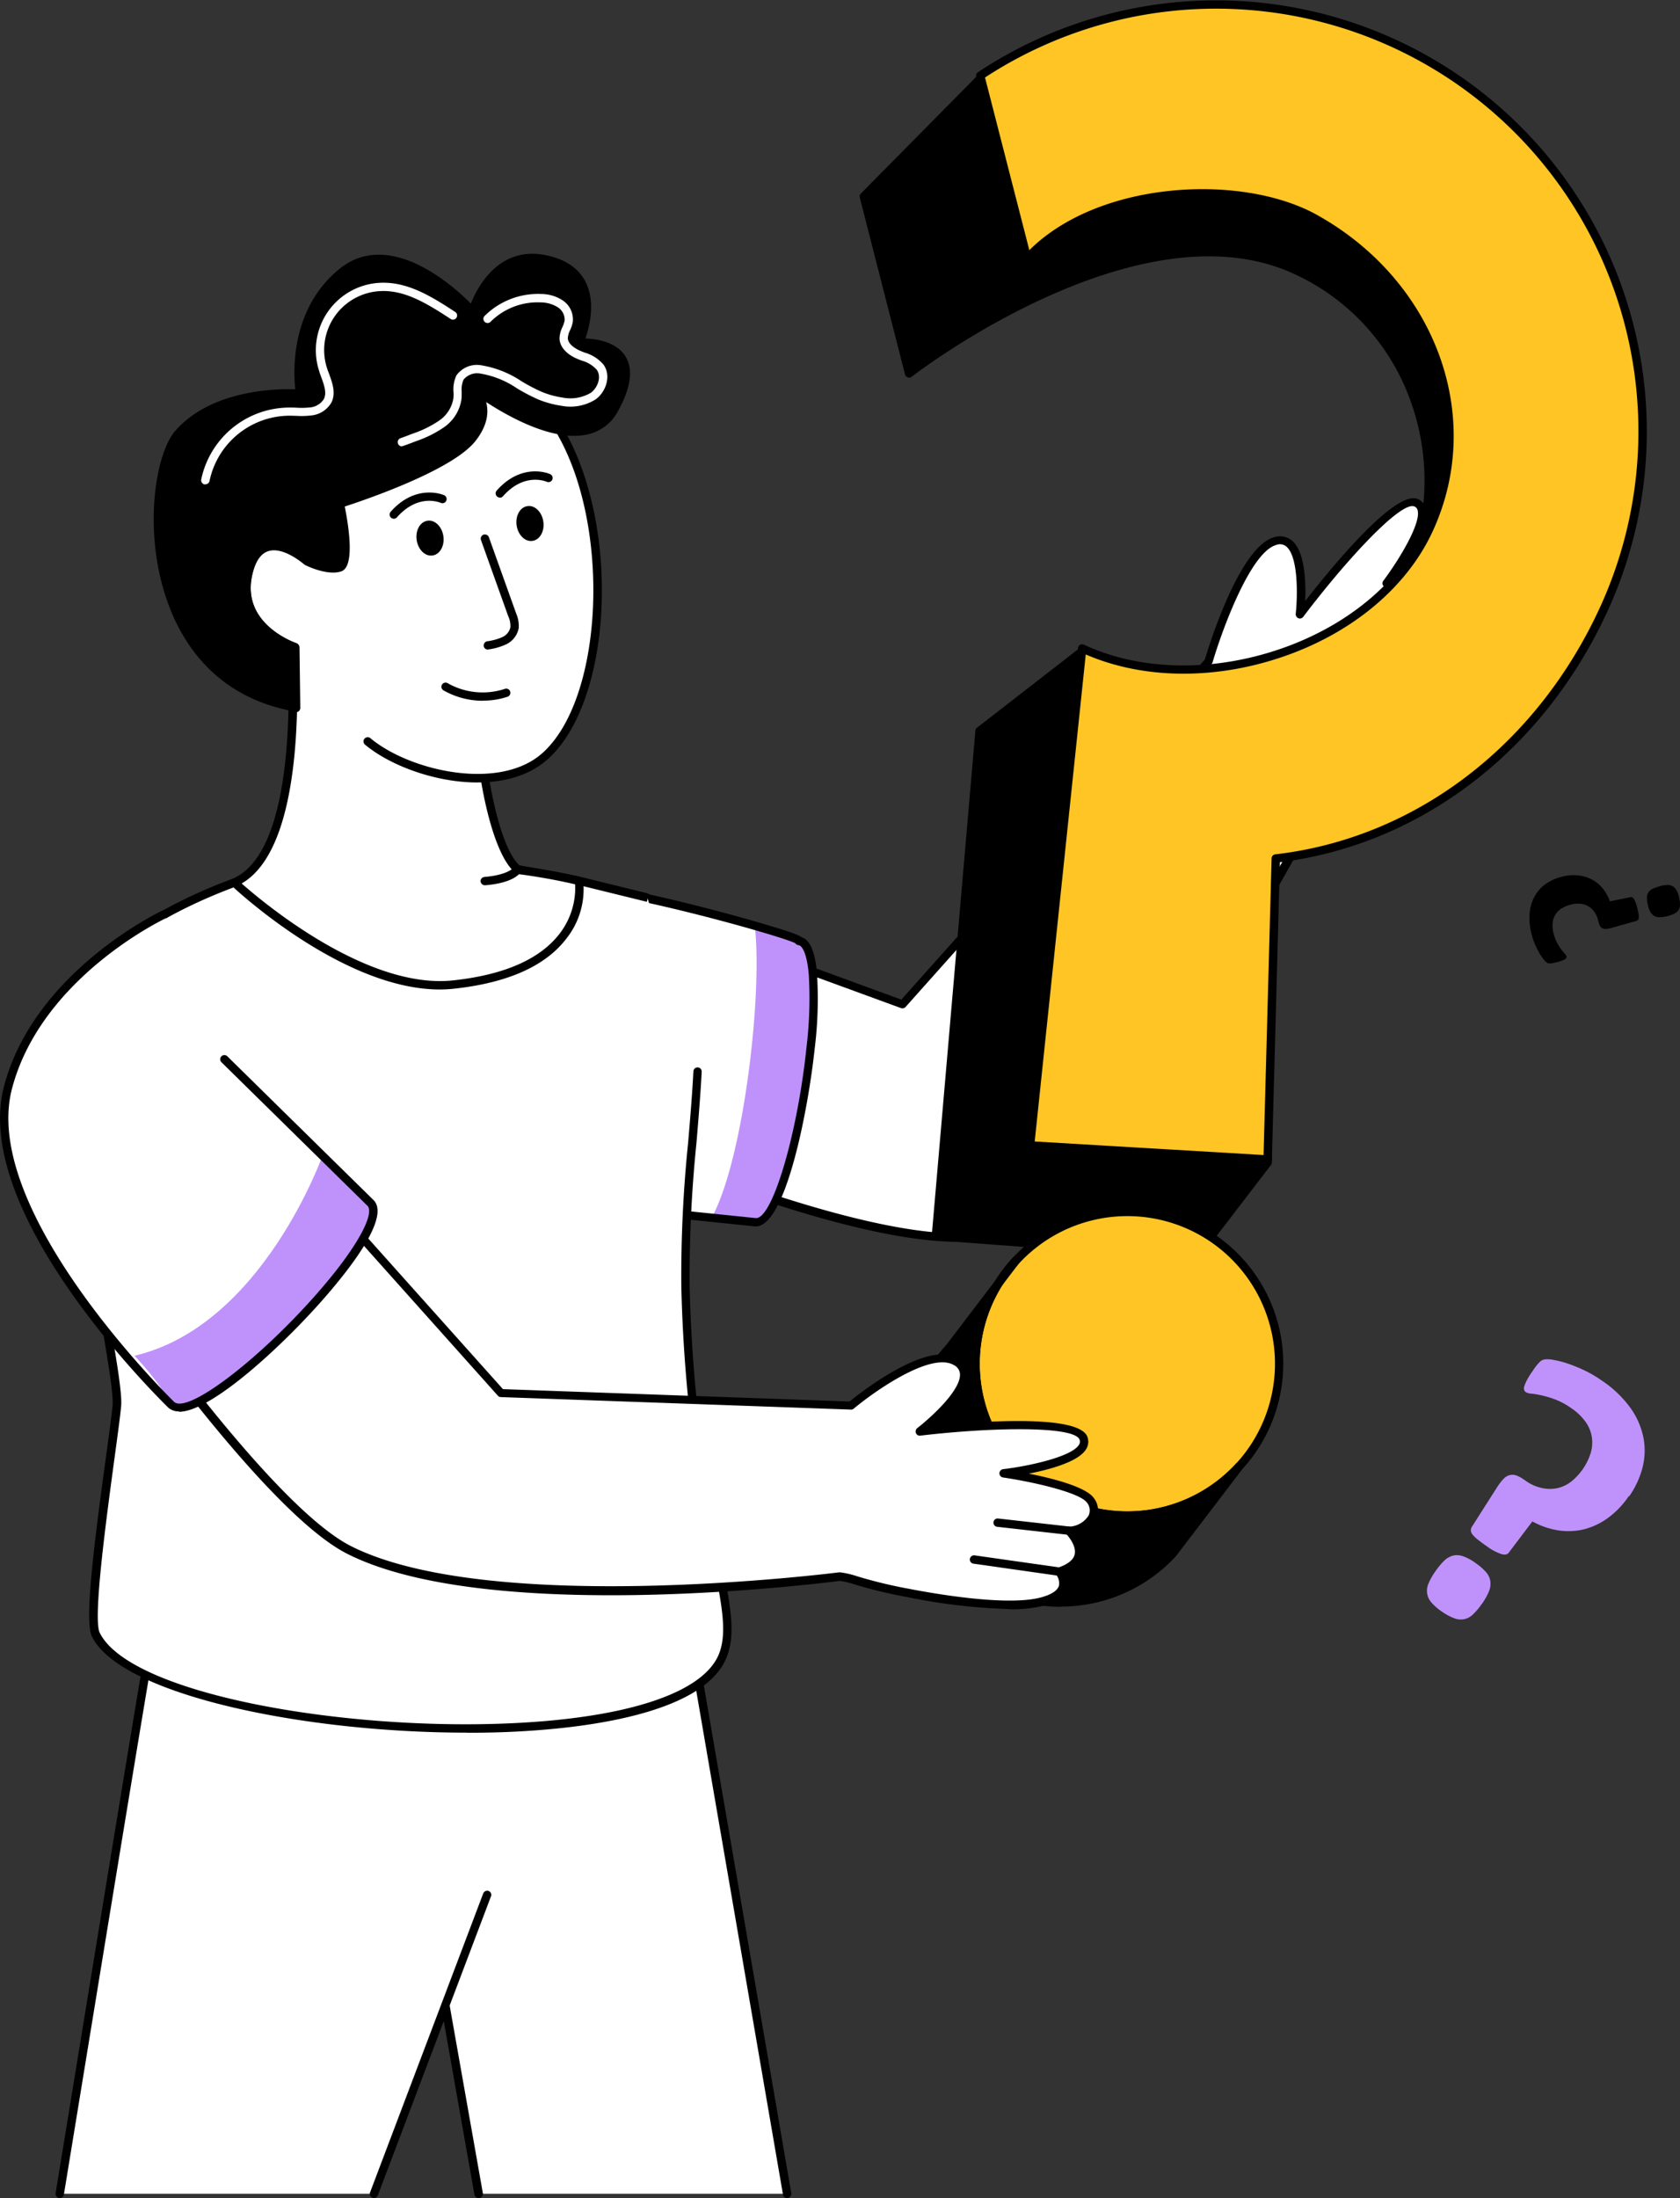 <svg xmlns="http://www.w3.org/2000/svg" width="256.191" height="335" viewBox="0 0 256.191 335">
  <rect x="0" y="0" width="256.191" height="335" fill="#333333" stroke="none"/>
  <g id="faq_svg" data-name="faq svg" transform="translate(-811.729 -164.902)">
    <g id="Layer_1" transform="translate(811.729 164.902)">
      <g id="Group_77410" data-name="Group 77410" transform="translate(0)">
        <g id="Group_77409" data-name="Group 77409">
          <g id="Group_77408" data-name="Group 77408">
            <g id="Group_77388" data-name="Group 77388" transform="translate(96.302 75.935)">
              <g id="Group_77386" data-name="Group 77386">
                <path id="Path_4117" data-name="Path 4117" d="M1560.256,568.257c-2.688,4.774-11.673,11.312-14.782,13.518-7.3,5.155-11.713,7.7-11.713,7.7s-30.888,59.87-49.781,68.073C1470.461,663.408,1427.9,645,1427.9,645l13.478-31.77,27.237,9.968,46.673-52.288s4.954-16.848,10.129-18.312c5.175-1.484,3.791,11.172,3.791,11.172s14.04-18.573,17.69-17.028c3.65,1.524-4.473,12.295-4.473,12.295s9.086-7.06,11.934-6.619,2.627,3.731,1.063,5.5c0,0,6.037-.18,3.43,5.315,0,0,4.092.261,1.4,5.054Z" transform="translate(-1427.267 -546.014)" fill="#fff"/>
                <path id="Path_4118" data-name="Path 4118" d="M1474.437,656.82c-17.249,0-47.8-13.117-49.3-13.759a.648.648,0,0,1-.341-.842l13.478-31.77a.62.62,0,0,1,.8-.341l26.816,9.808,46.292-51.847c.682-2.307,5.3-17.129,10.53-18.613a2.883,2.883,0,0,1,2.748.5c2.006,1.685,2.126,6.378,2.026,9.206,3.971-5.094,13.719-16.988,17.148-15.544a2.11,2.11,0,0,1,1.244,1.424c.562,2.106-1.5,5.957-3.269,8.7,3.009-2.086,7.341-4.794,9.347-4.473a3.036,3.036,0,0,1,2.547,1.986,4.584,4.584,0,0,1-.421,3.59,4.462,4.462,0,0,1,3.069,1.685,3.972,3.972,0,0,1,.08,3.711,2.944,2.944,0,0,1,1.745,1.364c.6,1.1.361,2.607-.682,4.453h0c-2.547,4.513-10.469,10.53-14.962,13.739-6.458,4.573-10.73,7.12-11.593,7.642-2.166,4.172-31.429,60.151-50,68.194a18.67,18.67,0,0,1-7.3,1.2Zm-48.217-14.7c5.155,2.166,42.742,17.63,55,12.315,18.452-8,49.159-67.171,49.46-67.772a.752.752,0,0,1,.241-.261c.04-.02,4.473-2.587,11.653-7.662,4.413-3.129,12.175-9.026,14.6-13.318h0c.8-1.424,1.043-2.527.661-3.229a2.121,2.121,0,0,0-1.564-.883.612.612,0,0,1-.5-.321.639.639,0,0,1-.02-.6c.662-1.4.782-2.487.321-3.189-.662-1.023-2.507-1.223-3.149-1.2a.659.659,0,0,1-.6-.381.684.684,0,0,1,.1-.7,3.6,3.6,0,0,0,.862-3.289,1.747,1.747,0,0,0-1.544-1.143c-1.865-.3-8.023,3.811-11.453,6.478a.636.636,0,0,1-.9-.882c2.306-3.069,5.776-8.7,5.235-10.751a.814.814,0,0,0-.5-.582c-2.006-.842-10.189,7.9-16.948,16.828a.628.628,0,0,1-.742.2.661.661,0,0,1-.4-.662c.261-2.307.481-8.625-1.424-10.249a1.524,1.524,0,0,0-1.564-.241c-3.971,1.123-8.344,13.278-9.687,17.871a.485.485,0,0,1-.14.241l-46.673,52.289a.654.654,0,0,1-.7.181l-26.656-9.748-13,30.627Z" transform="translate(-1424.745 -543.498)"/>
              </g>
              <g id="Group_77387" data-name="Group 77387" transform="translate(118.994 11.237)">
                <path id="Path_4119" data-name="Path 4119" d="M2018.662,607.5a.635.635,0,0,1-.5-.241.657.657,0,0,1,.1-.9l8.544-6.7a.642.642,0,0,1,.8,1l-8.544,6.7A.613.613,0,0,1,2018.662,607.5Z" transform="translate(-2018.025 -599.525)"/>
                <path id="Path_4120" data-name="Path 4120" d="M2034.527,633.733a.635.635,0,0,1-.521-.261.645.645,0,0,1,.14-.9l8.765-6.5a.629.629,0,0,1,.9.14.646.646,0,0,1-.14.9l-8.765,6.5A.661.661,0,0,1,2034.527,633.733Z" transform="translate(-2030.702 -620.641)"/>
              </g>
            </g>
            <g id="Group_77407" data-name="Group 77407">
              <g id="Group_77389" data-name="Group 77389" transform="translate(61.474 226.358)">
                <path id="Path_4121" data-name="Path 4121" d="M1265.071,1404.045,1254.2,1342.55l.221-45.85,42.541,19.455,15.143,87.89Z" transform="translate(-1253.578 -1296.054)" fill="#fff"/>
                <path id="Path_4122" data-name="Path 4122" d="M1262.593,1402.112a.626.626,0,0,1-.622-.521L1251.1,1340.1v-.12l.241-45.85a.658.658,0,0,1,.3-.542.591.591,0,0,1,.6-.04L1294.784,1313a.607.607,0,0,1,.361.481l15.143,87.89a.652.652,0,0,1-.521.742.641.641,0,0,1-.742-.521l-15.083-87.568-41.337-18.894-.221,44.807,10.871,61.434a.637.637,0,0,1-.521.742h-.141Z" transform="translate(-1251.1 -1293.48)"/>
              </g>
              <path id="Path_4123" data-name="Path 4123" d="M1036.157,1482.277H987.8c6.2-37.747,13.5-80.529,14.541-85.844,1.364-6.9,57.844,7.481,57.844,7.481l-7.24,34.859-16.808,43.5Z" transform="translate(-979.136 -1147.928)" fill="#fff"/>
              <path id="Path_4124" data-name="Path 4124" d="M987.485,1472.322h-.1a.641.641,0,0,1-.521-.742l3.37-20.578c5.3-32.372,10.309-62.959,11.172-67.331a2.217,2.217,0,0,1,1.043-1.4c7.02-4.432,55.538,7.863,57.6,8.384a.648.648,0,0,1,.461.782.632.632,0,0,1-.782.461c-13.9-3.53-51.165-11.974-56.6-8.544-.4.261-.441.481-.461.562-.863,4.352-5.877,34.919-11.172,67.291l-3.37,20.578a.641.641,0,0,1-.622.542Z" transform="translate(-978.38 -1137.331)"/>
              <path id="Path_4125" data-name="Path 4125" d="M1226.39,1648.443a.4.4,0,0,1-.221-.04.629.629,0,0,1-.361-.822l17.249-45.549a.656.656,0,0,1,.823-.381.629.629,0,0,1,.361.822l-17.249,45.549A.645.645,0,0,1,1226.39,1648.443Z" transform="translate(-1169.369 -1313.452)"/>
              <path id="Path_4126" data-name="Path 4126" d="M1356.93,836.981c6.6-.842,37.587,7.963,36.2,8.3,5.877.622-.762,43.5-6.639,42.882l-31.389-3.229-1.805-47.515a32.29,32.29,0,0,1,5.235-.822" transform="translate(-1271.328 -701.878)" fill="#fff"/>
              <path id="Path_4127" data-name="Path 4127" d="M1493.138,913.968l-6.438-1.043c4.774-9.266,7.561-33.977,6.378-44.025,4.312,1.2,7.1,2.086,6.7,2.186,5.877.622-.762,43.5-6.639,42.862Z" transform="translate(-1377.972 -727.699)" fill="#bf92fb"/>
              <path id="Path_4128" data-name="Path 4128" d="M1384.056,886.223h-.181l-31.389-3.229a.662.662,0,0,1-.582-.6l-1.805-47.515a.645.645,0,0,1,.481-.642,33.758,33.758,0,0,1,5.355-.842.641.641,0,0,1,.6.361c4.814.3,13.318,2.286,18.472,3.59,3.831.963,7.842,2.066,10.971,3.009,3.51,1.043,4.633,1.484,5.034,1.805,1.284.4,2.066,2.226,2.347,5.556a61.329,61.329,0,0,1-.361,11.473c-.943,8.905-4.353,27.037-8.966,27.037Zm-30.888-4.432L1384,884.959c2.487.281,6.338-12.556,7.742-25.894a62.378,62.378,0,0,0,.361-11.232c-.281-3.209-1-4.412-1.584-4.473a.655.655,0,0,1-.481-.3c-2.808-1.344-29.664-8.745-35.561-7.983a.682.682,0,0,1-.522-.161c-1.063.161-2.006.341-2.547.461l1.765,46.432Z" transform="translate(-1268.77 -699.313)"/>
              <g id="Group_77390" data-name="Group 77390" transform="translate(9.942 130.98)">
                <path id="Path_4129" data-name="Path 4129" d="M1085.325,826.357s-7.321-1.805-10.45-2.567c-1.243-.3-8.043-1.544-9.407-1.785-14.822-2.808-43.143,2.026-43.143,2.026-9.246,3.39-21.04,9.748-24.149,17.189-4.473,10.771,6.7,56.641,6.178,62.518-.541,5.9-4.774,31.71-3.189,34.9,7.662,15.464,88.632,21.06,95.612,3.129,2.928-7.5-4.613-18.813-5.716-56.24-.321-10.63,1.3-22.484,1.845-32.713" transform="translate(-996.527 -820.489)" fill="#fff"/>
                <path id="Path_4130" data-name="Path 4130" d="M1055.35,951.034c-24.771,0-52.69-5.736-57.1-14.642-1.163-2.327.261-13.659,2.106-27.137.481-3.53.9-6.559,1.043-8.123.16-1.865-.983-8.484-2.327-16.146-2.888-16.547-6.859-39.191-3.791-46.572,3.089-7.461,14.682-13.96,24.51-17.55.04,0,.08-.02.12-.02.281-.04,28.6-4.814,43.383-2.026l1.544.281c2.567.481,6.88,1.264,7.882,1.5,3.129.762,10.45,2.567,10.45,2.567l-.3,1.244s-7.321-1.805-10.45-2.567c-.963-.241-5.415-1.063-7.8-1.5-.7-.14-1.264-.241-1.565-.281-14.22-2.688-41.438,1.785-42.862,2.026-9.547,3.51-20.779,9.748-23.707,16.808-2.928,7.04,1.163,30.386,3.871,45.85,1.464,8.384,2.527,14.441,2.347,16.487-.141,1.584-.562,4.633-1.043,8.183-1.224,9.066-3.289,24.229-2.226,26.395,4.613,9.307,36.865,14.963,62.638,13.8,17.911-.8,29.484-4.673,31.81-10.61,1.264-3.249.421-7.421-.943-14.341a228.322,228.322,0,0,1-4.814-41.638,198.677,198.677,0,0,1,1.043-21.942c.321-3.791.622-7.361.8-10.831a.632.632,0,1,1,1.264.06c-.181,3.47-.481,7.06-.8,10.871a201.915,201.915,0,0,0-1.043,21.8,228.563,228.563,0,0,0,4.794,41.438c1.424,7.16,2.286,11.473.882,15.063-3.43,8.8-22.1,10.951-32.933,11.432-2.206.1-4.453.14-6.719.14Z" transform="translate(-994.171 -817.945)"/>
              </g>
              <g id="Group_77397" data-name="Group 77397">
                <g id="Group_77395" data-name="Group 77395" transform="translate(131.089)">
                  <g id="Group_77391" data-name="Group 77391" transform="translate(0 4.132)">
                    <path id="Path_4131" data-name="Path 4131" d="M1666.666,224.64c18.051,7.963,25.653,29.564,17.349,47.475-8.324,17.891-31.61,19.154-49.5,10.851L1618.87,295.1l-6.659,76.979,39.693,2.968,10.891-14.2.522-46.231c29.544-12.034,37.186-19.054,47.194-40.615,15.143-32.573,1.063-60.793-31.51-75.936-21.28-9.888-41.819-14.481-60.05-2.407l-17.75,17.951,6.9,26.977s34.137-26.736,58.546-15.965Z" transform="translate(-1600.595 -187.837)"/>
                    <path id="Path_4132" data-name="Path 4132" d="M1649.494,373.377h-.04l-39.693-2.968a.67.67,0,0,1-.441-.221.58.58,0,0,1-.14-.461l6.659-77a.551.551,0,0,1,.241-.441l15.644-12.134a.654.654,0,0,1,.662-.08c17.45,8.1,40.435,7.16,48.658-10.53a35.628,35.628,0,0,0,1.023-27.418,33.783,33.783,0,0,0-18.051-19.195c-23.768-10.49-57.563,15.6-57.885,15.865a.6.6,0,0,1-.6.1.662.662,0,0,1-.421-.441l-6.9-26.977a.608.608,0,0,1,.16-.6l17.75-17.951a.354.354,0,0,1,.1-.08c20.318-13.458,43.1-5.816,60.672,2.347,16.487,7.662,28.22,18.633,33.956,31.75,5.957,13.619,5.215,29.183-2.146,45.028-10.229,22.043-18.212,28.962-47.134,40.776l-.521,45.81a.529.529,0,0,1-.141.381l-10.891,14.2a.609.609,0,0,1-.5.241Zm-38.991-4.212,38.69,2.888,10.55-13.759.521-46.011a.63.63,0,0,1,.4-.582c28.862-11.753,36.744-18.533,46.853-40.294,14.281-30.727,2.327-59.509-31.189-75.073-25.633-11.914-43.945-12.676-59.369-2.487l-17.449,17.65,6.579,25.693c5.335-3.991,35.7-25.472,58.426-15.444h0a35.053,35.053,0,0,1,18.733,19.917,36.912,36.912,0,0,1-1.063,28.4c-3.951,8.524-11.432,13.919-21.641,15.6-8.845,1.464-19.154-.1-28.361-4.292l-15.123,11.733-6.579,76.076Z" transform="translate(-1598.186 -185.505)"/>
                  </g>
                  <g id="Group_77392" data-name="Group 77392" transform="translate(17.756)">
                    <path id="Path_4133" data-name="Path 4133" d="M1734.868,298.334l-1.244,45.85-36.223-2.146,7.943-75.755c17.891,8.324,44.526-.14,52.85-18.031s-.1-37.868-17.349-47.475c-11.533-6.418-33.635-5.155-43.885,6.1L1689.8,179a65.037,65.037,0,0,1,94.95,81.592c-10.008,21.561-28.842,35.28-49.882,37.727Z" transform="translate(-1689.181 -167.483)" fill="#fec524"/>
                    <path id="Path_4134" data-name="Path 4134" d="M1731.157,342.265h-.04l-36.223-2.146a.592.592,0,0,1-.441-.221.6.6,0,0,1-.14-.481l7.943-75.755a.625.625,0,0,1,.321-.481.659.659,0,0,1,.582-.02c8.464,3.931,19.234,4.212,29.544.782,10.41-3.47,18.593-10.209,22.444-18.513,7.822-16.828.481-36.865-17.068-46.632-11.332-6.3-33.074-5.054-43.1,5.957a.61.61,0,0,1-.622.181.668.668,0,0,1-.461-.461l-7.16-27.879a.639.639,0,0,1,.261-.682,65.684,65.684,0,0,1,95.892,82.394c-9.828,21.16-28.441,35.34-49.841,38.008l-1.224,45.309a.653.653,0,0,1-.2.461.7.7,0,0,1-.441.16Zm-35.5-3.39,34.9,2.066,1.224-45.208a.629.629,0,0,1,.562-.622c21.2-2.447,39.653-16.407,49.38-37.346a64.407,64.407,0,0,0-93.646-81.05l6.759,26.315c10.73-10.65,32.432-11.733,43.864-5.375,18.152,10.109,25.713,30.868,17.61,48.3-3.991,8.6-12.455,15.6-23.206,19.174-10.289,3.43-21.04,3.249-29.664-.481l-7.782,74.211Z" transform="translate(-1686.714 -164.902)"/>
                  </g>
                  <g id="Group_77393" data-name="Group 77393" transform="translate(8.068 175.127)">
                    <circle id="Ellipse_209" data-name="Ellipse 209" cx="23.146" cy="23.146" r="23.146" transform="translate(0 32.733) rotate(-45)" fill="#fec524"/>
                    <path id="Path_4135" data-name="Path 4135" d="M1706.841,1130.129a23.778,23.778,0,1,1,17.49-7.642h0A23.7,23.7,0,0,1,1706.841,1130.129Zm.02-46.271a22.508,22.508,0,1,0,16.547,37.767h0a22.5,22.5,0,0,0-16.547-37.767Zm16.988,38.208Z" transform="translate(-1674.11 -1073.638)"/>
                  </g>
                  <g id="Group_77394" data-name="Group 77394" transform="translate(6.92 191.492)">
                    <path id="Path_4136" data-name="Path 4136" d="M1641.943,1136.258a23.15,23.15,0,0,0,34.017,31.409l10.109-13.258A23.15,23.15,0,0,1,1652.052,1123Z" transform="translate(-1635.182 -1122.327)"/>
                    <path id="Path_4137" data-name="Path 4137" d="M1656.438,1173.047a23.778,23.778,0,0,1-17.47-39.893l7.421-9.748a25.173,25.173,0,0,1,2.708-3.55.632.632,0,0,1,.883-.06.652.652,0,0,1,.1.882l-2.627,3.45a22.51,22.51,0,0,0,35.681,27.117.632.632,0,0,1,.883-.06.653.653,0,0,1,.1.883l-10.109,13.258a23.827,23.827,0,0,1-17.55,7.682Zm-12.516-44.286-3.951,5.195s-.02.04-.04.04a22.518,22.518,0,0,0,33.094,30.547l6.539-8.6a23.772,23.772,0,0,1-35.621-27.157Zm-4.473,4.814Z" transform="translate(-1632.688 -1119.644)"/>
                  </g>
                </g>
                <g id="Group_77396" data-name="Group 77396" transform="translate(16.094 168.097)">
                  <path id="Path_4138" data-name="Path 4138" d="M1028.1,1032.4s23.667,34.518,36.464,41.016c21.561,10.951,74.05,4.192,74.833,4.091h0c2.126.241,3.009,1.063,10.45,2.507,3.811.742,14.922,2.708,20.338,1.344,5.4-1.384,2.708-4.593,2.708-4.593,5.857-1.946,1.484-6.238,1.484-6.238,2.407-.08,4.974-2.246,3.289-4.653s-13.258-4.112-13.258-4.112,13.619-1.625,12.175-5.375-24.951-1-24.951-1,10.249-7.882,5.536-10.65c-4.734-2.768-16.026,6.7-16.026,6.7l-53.372-1.906-39.011-43.624-20.659,26.475Z" transform="translate(-1027.448 -1005.318)" fill="#fff"/>
                  <path id="Path_4139" data-name="Path 4139" d="M1162.689,1080.139a90.144,90.144,0,0,1-15.584-1.825,71.594,71.594,0,0,1-7.943-1.905,12.454,12.454,0,0,0-2.367-.562c-3.069.4-53.712,6.719-75.133-4.152-12.776-6.5-35.722-39.813-36.7-41.217a.664.664,0,0,1,.02-.762l20.659-26.475a.661.661,0,0,1,.481-.241.683.683,0,0,1,.5.221l38.83,43.4,52.85,1.885c1.584-1.284,11.813-9.387,16.567-6.619a2.881,2.881,0,0,1,1.544,2.367c.16,2.668-3.209,6.077-5.355,7.983,6.5-.662,22.143-1.885,23.507,1.625a2.139,2.139,0,0,1-.181,1.905c-1.143,1.906-5.475,3.089-8.745,3.731,3.65.722,8.725,2.026,9.908,3.711a3.033,3.033,0,0,1,.341,3.229,4.6,4.6,0,0,1-2.948,2.226,4.421,4.421,0,0,1,.923,3.45,4.04,4.04,0,0,1-2.668,2.667,3.072,3.072,0,0,1,.241,2.246c-.381,1.223-1.645,2.106-3.73,2.647a20.732,20.732,0,0,1-5.034.5Zm-25.914-5.6h.08a13.787,13.787,0,0,1,2.667.622,70.98,70.98,0,0,0,7.822,1.885c4.332.842,14.983,2.647,20.057,1.344,1.6-.421,2.588-1.023,2.828-1.785a2.082,2.082,0,0,0-.461-1.765.613.613,0,0,1-.12-.582.633.633,0,0,1,.421-.421c1.5-.5,2.367-1.183,2.567-2.026.281-1.223-.862-2.688-1.324-3.149a.616.616,0,0,1-.14-.682.624.624,0,0,1,.562-.4,3.671,3.671,0,0,0,3.028-1.7,1.845,1.845,0,0,0-.241-1.946c-1.1-1.585-8.444-3.209-12.816-3.851a.638.638,0,0,1,.02-1.264c3.891-.461,10.47-1.885,11.573-3.73a.837.837,0,0,0,.08-.782c-.8-2.066-12.977-1.926-24.289-.6a.611.611,0,0,1-.662-.4.649.649,0,0,1,.2-.742c1.865-1.444,6.679-5.716,6.518-8.263a1.637,1.637,0,0,0-.922-1.344c-3.55-2.086-12.235,4.092-15.283,6.639a.587.587,0,0,1-.441.14l-53.372-1.905a.6.6,0,0,1-.461-.221l-38.489-43.042-19.917,25.512c2.648,3.791,24.189,34.438,35.962,40.435,21.26,10.791,73.93,4.092,74.451,4.031h.08Z" transform="translate(-1024.848 -1003)"/>
                </g>
                <path id="Path_4140" data-name="Path 4140" d="M972.157,859.6s-19.255,8.905-23.848,26.395c-5.054,19.315,24.891,48.337,24.891,48.337,4.733,4.232,35.06-26.636,30.326-30.868L981.283,881.6" transform="translate(-947.106 -720.264)" fill="#fff"/>
                <path id="Path_4141" data-name="Path 4141" d="M1052.4,1080.008s-1.3-2.888-5.6-7.461c19.576-4.533,28.782-30.747,28.782-30.747l7.14,7.341C1087.455,1053.373,1057.129,1084.24,1052.4,1080.008Z" transform="translate(-1026.302 -865.921)" fill="#bf92fb"/>
                <path id="Path_4142" data-name="Path 4142" d="M971.9,932.92a2.39,2.39,0,0,1-1.6-.542c-1.244-1.223-30.186-29.544-25.091-48.979,4.613-17.59,23.988-26.736,24.189-26.816a.637.637,0,0,1,.521,1.163c-.181.08-19.034,8.986-23.487,25.994-4.914,18.733,24.429,47.435,24.73,47.736,2.006,1.785,12.335-5.937,21.24-15.905,6.96-7.8,9.407-12.957,8.2-14.02l-22.263-21.882a.638.638,0,0,1,.9-.9l22.243,21.862c2.888,2.587-3.851,11.011-8.123,15.8-6.2,6.94-16.627,16.547-21.461,16.547Z" transform="translate(-944.604 -717.81)"/>
              </g>
              <g id="Group_77398" data-name="Group 77398" transform="translate(35.115 92.387)">
                <path id="Path_4143" data-name="Path 4143" d="M1122.8,670.278s18.252,17.169,33.415,15.544c21.461-2.287,19.134-15.785,19.134-15.785a90.436,90.436,0,0,0-9.226-1.685c-4.413-3.349-7.12-23.346-5.576-27.177,1.6-4.051-29.384-12.375-29.384-12.375s3.831,36.2-8.344,41.478Z" transform="translate(-1122.175 -628.143)" fill="#fff"/>
                <path id="Path_4144" data-name="Path 4144" d="M1151.635,683.947c-14.762,0-31.028-15.143-31.75-15.825a.678.678,0,0,1-.2-.582.664.664,0,0,1,.381-.481c11.613-5.014,8-40.455,7.962-40.816a.651.651,0,0,1,.8-.7c2.808.762,27.518,7.5,29.7,11.894a1.624,1.624,0,0,1,.1,1.344c-1.364,3.43,1.063,22.8,5.255,26.335,2.928.381,6.579,1.043,9.126,1.665a.645.645,0,0,1,.481.522,12.1,12.1,0,0,1-2.507,8.825c-3.189,4.232-8.985,6.819-17.209,7.7a19.624,19.624,0,0,1-2.166.12ZM1121.43,667.8c3.43,3.029,19.154,16.146,32.211,14.762,7.842-.842,13.318-3.249,16.306-7.18a11.445,11.445,0,0,0,2.327-7.461c-2.527-.6-5.977-1.223-8.725-1.564a.507.507,0,0,1-.3-.12c-4.874-3.69-7.321-24.088-5.8-27.919a.451.451,0,0,0-.04-.3c-1.424-2.848-17.209-8.023-28.019-10.991.521,5.7,2.567,34.678-7.963,40.756Z" transform="translate(-1119.681 -625.526)"/>
              </g>
              <g id="Group_77399" data-name="Group 77399" transform="translate(73.286 131.882)">
                <path id="Path_4145" data-name="Path 4145" d="M1318.174,825.5s-.7,1.424-4.974,1.785" transform="translate(-1312.557 -824.886)" fill="#fff"/>
                <path id="Path_4146" data-name="Path 4146" d="M1310.638,825.482a.667.667,0,0,1-.642-.582.633.633,0,0,1,.582-.682c3.711-.321,4.453-1.444,4.473-1.464a.67.67,0,0,1,.862-.241.63.63,0,0,1,.281.822c-.14.3-1.083,1.785-5.5,2.146Z" transform="translate(-1309.995 -822.441)"/>
              </g>
              <g id="Group_77400" data-name="Group 77400" transform="translate(36.937 53.86)">
                <path id="Path_4147" data-name="Path 4147" d="M1150.525,495.085c6.338,5.275,20.137,8.284,26.957,2.327,9.487-8.3,10.971-34.257,2.667-49.16a21.706,21.706,0,0,0-9.728-9.547c-13.3-6.057-26.275,1.645-28.36,10.751-1.565,6.839-.822,18.071-.822,18.071s-7-6.238-8.925,1.865c-1.946,8.223,7.16,11.272,7.16,11.272" transform="translate(-1131.384 -435.925)" fill="#fff"/>
                <path id="Path_4148" data-name="Path 4148" d="M1164.654,498.835c-6.438,0-13.318-2.567-17.149-5.756a.641.641,0,1,1,.822-.983c5.937,4.954,19.535,8.1,26.134,2.327,9.266-8.1,10.61-33.876,2.527-48.357a20.8,20.8,0,0,0-9.447-9.266,21.591,21.591,0,0,0-18.573.02c-4.633,2.287-7.963,6.137-8.925,10.289-1.524,6.679-.822,17.771-.8,17.891a.671.671,0,0,1-.361.622.6.6,0,0,1-.7-.1c-.04-.02-3.129-2.748-5.455-2.006-1.143.361-1.966,1.544-2.427,3.55-1.785,7.541,6.4,10.41,6.739,10.53a.634.634,0,0,1-.4,1.2c-.1-.04-9.627-3.35-7.582-12.034.582-2.467,1.685-3.971,3.289-4.473,2.006-.642,4.232.522,5.536,1.4-.141-3.229-.341-11.372.9-16.868,1.043-4.533,4.633-8.7,9.587-11.152a22.867,22.867,0,0,1,19.656-.04,22.157,22.157,0,0,1,10.029,9.808c8.484,15.223,7.02,41.357-2.808,49.942-2.808,2.467-6.639,3.45-10.63,3.45Z" transform="translate(-1128.765 -433.437)"/>
              </g>
              <g id="Group_77401" data-name="Group 77401" transform="translate(23.438 38.677)">
                <path id="Path_4149" data-name="Path 4149" d="M1085.785,429.312l-.12-9.206s-9.106-3.049-7.16-11.272c1.925-8.1,8.925-1.865,8.925-1.865s3.089,1.585,5.034.943c1.926-.642,0-9.708,0-9.708s16.346-5.094,20.157-9.928c3.349-4.232.843-7.1.16-7.742,1.083.963,16.627,12.235,21.561,3.249,5.977-10.871-5.355-10.089-5.355-10.089s4.894-10.75-5.315-12.716c-8.284-1.6-10.951,7.983-10.951,7.983s-11.533-12.816-19.937-5.937-6.358,18.492-6.358,18.492-12.415-.963-18.573,6.1c-5.094,5.857-6.719,37.386,17.931,41.718Z" transform="translate(-1064.096 -360.184)"/>
                <path id="Path_4150" data-name="Path 4150" d="M1083.15,427.51h-.12c-11.934-2.086-17.189-10.269-19.475-16.748-3.791-10.69-1.845-22.544,1.183-26.014,5.455-6.278,15.424-6.458,18.312-6.358-.3-2.788-.722-12.255,6.7-18.312,7.621-6.238,17.349,2.507,20.077,5.255,1-2.527,4.252-8.765,11.312-7.4,2.989.582,5.074,1.945,6.158,4.051,1.6,3.109.6,6.94,0,8.665,1.584.06,4.653.461,6.077,2.688,1.243,1.946.882,4.774-1.1,8.364a6.932,6.932,0,0,1-5.054,3.65c-5.074.883-11.593-2.748-15.063-5.014.4,1.5.261,3.55-1.645,5.957-3.53,4.473-16.968,9.006-19.917,9.968.622,3.129,1.564,9.186-.542,9.888-2.166.7-5.375-.9-5.516-.983a.612.612,0,0,1-.141-.1c-.04-.02-3.129-2.748-5.455-2.006-1.143.361-1.966,1.544-2.427,3.55-1.785,7.562,6.378,10.41,6.739,10.53a.626.626,0,0,1,.441.6l.12,9.206a.683.683,0,0,1-.221.5.647.647,0,0,1-.421.16Zm-.823-47.856c-3.37,0-11.954.562-16.627,5.937-2.748,3.149-4.513,14.642-.943,24.75,2.126,6.017,6.94,13.579,17.751,15.765l-.12-8c-1.845-.762-8.945-4.252-7.141-11.854.582-2.467,1.685-3.971,3.289-4.473,2.828-.883,6.1,1.765,6.619,2.226.862.421,3.129,1.3,4.473.862.642-.221.6-4.172-.421-8.965a.647.647,0,0,1,.441-.742c.161-.04,16.206-5.094,19.856-9.708,2.969-3.751.923-6.218.221-6.9a.646.646,0,0,1,.882-.943c1.1.963,10.289,7.481,16.407,6.418a5.549,5.549,0,0,0,4.152-3.008c1.725-3.149,2.126-5.516,1.143-7.06-1.5-2.367-5.857-2.086-5.9-2.086a.628.628,0,0,1-.562-.281.683.683,0,0,1-.06-.622c.02-.04,2.206-4.954.4-8.464-.9-1.745-2.668-2.868-5.255-3.37-7.6-1.464-10.109,7.14-10.209,7.521a.608.608,0,0,1-.461.441.621.621,0,0,1-.622-.2c-.12-.12-11.232-12.295-19.054-5.877-8,6.559-6.157,17.77-6.137,17.891a.6.6,0,0,1-.16.542.64.64,0,0,1-.521.2c-.02,0-.542-.04-1.4-.04Z" transform="translate(-1061.46 -357.739)"/>
              </g>
              <g id="Group_77406" data-name="Group 77406" transform="translate(59.417 71.839)">
                <path id="Path_4151" data-name="Path 4151" d="M1261.245,563.469c.22,1.464,1.3,2.527,2.427,2.347,1.123-.161,1.865-1.484,1.645-2.948s-1.3-2.527-2.427-2.347C1261.767,560.681,1261.024,562,1261.245,563.469Z" transform="translate(-1257.122 -552.995)"/>
                <path id="Path_4152" data-name="Path 4152" d="M1337.245,552.369c.22,1.464,1.3,2.527,2.427,2.347,1.123-.16,1.865-1.484,1.645-2.948s-1.3-2.527-2.427-2.347C1337.766,549.581,1337.024,550.9,1337.245,552.369Z" transform="translate(-1317.879 -544.121)"/>
                <g id="Group_77402" data-name="Group 77402" transform="translate(0 3.226)">
                  <path id="Path_4153" data-name="Path 4153" d="M1251.421,542.634S1247.63,540.889,1244,545" transform="translate(-1243.367 -541.644)" fill="#fff"/>
                  <path id="Path_4154" data-name="Path 4154" d="M1241.477,543.162a.648.648,0,0,1-.421-.16.657.657,0,0,1-.06-.9c3.911-4.413,8.123-2.547,8.163-2.527a.637.637,0,0,1-.521,1.163c-.161-.06-3.43-1.464-6.679,2.206A.641.641,0,0,1,1241.477,543.162Z" transform="translate(-1240.844 -539.164)"/>
                </g>
                <g id="Group_77403" data-name="Group 77403" transform="translate(16.166)">
                  <path id="Path_4155" data-name="Path 4155" d="M1332.021,526.534s-3.791-1.745-7.421,2.367" transform="translate(-1323.967 -525.547)" fill="#fff"/>
                  <path id="Path_4156" data-name="Path 4156" d="M1322.077,527.075a.647.647,0,0,1-.421-.16.657.657,0,0,1-.06-.9c3.911-4.413,8.123-2.547,8.163-2.507a.637.637,0,0,1-.522,1.163c-.14-.06-3.43-1.464-6.679,2.206a.641.641,0,0,1-.481.221Z" transform="translate(-1321.443 -523.08)"/>
                </g>
                <g id="Group_77404" data-name="Group 77404" transform="translate(13.893 9.614)">
                  <path id="Path_4157" data-name="Path 4157" d="M1313.3,574.2c1.384,3.871,2.768,7.722,4.152,11.593a4.23,4.23,0,0,1,.361,1.966,2.8,2.8,0,0,1-1.564,1.986,9.128,9.128,0,0,1-2.527.722" transform="translate(-1312.661 -573.561)" fill="#fff"/>
                  <path id="Path_4158" data-name="Path 4158" d="M1311.193,588.56a.626.626,0,0,1-.622-.521.652.652,0,0,1,.521-.742,8.155,8.155,0,0,0,2.327-.642,2.161,2.161,0,0,0,1.224-1.524,3.6,3.6,0,0,0-.341-1.665l-4.152-11.593a.648.648,0,0,1,.381-.822.656.656,0,0,1,.822.381l4.152,11.593a4.871,4.871,0,0,1,.4,2.266,3.456,3.456,0,0,1-1.905,2.467,9.39,9.39,0,0,1-2.708.782h-.1Z" transform="translate(-1310.113 -571.013)"/>
                </g>
                <g id="Group_77405" data-name="Group 77405" transform="translate(7.929 32.211)">
                  <path id="Path_4159" data-name="Path 4159" d="M1283.6,686.8a11.576,11.576,0,0,0,9.186.923" transform="translate(-1282.953 -686.174)" fill="#fff"/>
                  <path id="Path_4160" data-name="Path 4160" d="M1286.7,686.43a12.112,12.112,0,0,1-6-1.564.633.633,0,1,1,.622-1.1,10.82,10.82,0,0,0,8.665.862.634.634,0,1,1,.4,1.2,11.671,11.671,0,0,1-3.711.582Z" transform="translate(-1280.377 -683.677)"/>
                </g>
              </g>
              <path id="Path_4161" data-name="Path 4161" d="M1838.2,628.8" transform="translate(-1658.972 -535.756)" fill="#fff" stroke="#000" stroke-linecap="round" stroke-linejoin="round" stroke-width="2"/>
              <path id="Path_4162" data-name="Path 4162" d="M1711.5,1321.271h-.08l-10.871-1.224a.636.636,0,1,1,.14-1.264l10.871,1.223a.634.634,0,0,1-.08,1.264Z" transform="translate(-1548.474 -1087.347)"/>
              <path id="Path_4163" data-name="Path 4163" d="M1695.584,1349.891h-.1l-12.977-1.845a.636.636,0,0,1-.542-.722.65.65,0,0,1,.722-.542l12.977,1.845a.636.636,0,0,1,.542.722A.626.626,0,0,1,1695.584,1349.891Z" transform="translate(-1534.066 -1109.73)"/>
            </g>
          </g>
          <path id="Path_4165" data-name="Path 4165" d="M2060.3,1218.647a13.2,13.2,0,0,1-3.169,3.309,10.654,10.654,0,0,1-3.65,1.725,10.22,10.22,0,0,1-3.911.16,12.047,12.047,0,0,1-3.951-1.364l-3.61,4.773c-.22.3-.622.361-1.183.181a8,8,0,0,1-2.146-1.163c-.562-.381-1-.722-1.364-1a4.994,4.994,0,0,1-.8-.762,1.154,1.154,0,0,1-.281-.6,1.079,1.079,0,0,1,.141-.582l3.891-6.1a8.439,8.439,0,0,1,.983-1.264,1.932,1.932,0,0,1,.922-.542,1.752,1.752,0,0,1,.963.04,4.741,4.741,0,0,1,1.043.542l.361.241a6.64,6.64,0,0,0,2.607,1.163,5.615,5.615,0,0,0,2.387-.02,5.4,5.4,0,0,0,2.066-1.023,9.1,9.1,0,0,0,2.908-4.292,5.658,5.658,0,0,0,.181-2.447,5.442,5.442,0,0,0-.963-2.327,8.418,8.418,0,0,0-2.186-2.086,11.4,11.4,0,0,0-2.447-1.324,17.518,17.518,0,0,0-2.066-.622c-.6-.12-1.123-.221-1.544-.261a1.87,1.87,0,0,1-.882-.241.6.6,0,0,1-.241-.341,1,1,0,0,1,.04-.582,7.9,7.9,0,0,1,.421-.963,14.779,14.779,0,0,1,.923-1.444,8.074,8.074,0,0,1,.962-1.223,1.381,1.381,0,0,1,.782-.421,4.3,4.3,0,0,1,1.364.08,14.413,14.413,0,0,1,2.126.541,23.91,23.91,0,0,1,2.527,1.023,17.8,17.8,0,0,1,2.648,1.544,17.044,17.044,0,0,1,4.513,4.332,11.746,11.746,0,0,1,1.926,4.593,10.467,10.467,0,0,1-.22,4.533,13.479,13.479,0,0,1-1.986,4.212Zm-22.384,16.387a9.981,9.981,0,0,1-1.364,1.624,2.675,2.675,0,0,1-1.364.722,2.724,2.724,0,0,1-1.524-.161,8.285,8.285,0,0,1-1.825-.983,8.378,8.378,0,0,1-1.6-1.384,2.7,2.7,0,0,1-.461-2.908,9.426,9.426,0,0,1,1.043-1.845,10.615,10.615,0,0,1,1.384-1.665,2.983,2.983,0,0,1,1.384-.762,2.7,2.7,0,0,1,1.525.141,7.336,7.336,0,0,1,1.865,1.023,8.444,8.444,0,0,1,1.565,1.364,2.6,2.6,0,0,1,.662,1.4,2.948,2.948,0,0,1-.221,1.564,9.84,9.84,0,0,1-1.063,1.885Z" transform="translate(-1811.94 -990.599)" fill="#bf92fb"/>
          <path id="Path_4167" data-name="Path 4167" d="M2112.324,830.165a7.155,7.155,0,0,1,2.487-.2,5.712,5.712,0,0,1,2.106.622,5.576,5.576,0,0,1,1.645,1.344,6.365,6.365,0,0,1,1.1,1.986l3.169-.642q.3-.06.541.361a4.936,4.936,0,0,1,.461,1.244c.08.361.141.662.2.9a2.2,2.2,0,0,1,.04.6.572.572,0,0,1-.1.341.511.511,0,0,1-.261.181l-3.771,1.063a4.3,4.3,0,0,1-.842.16,1.314,1.314,0,0,1-.582-.1.79.79,0,0,1-.361-.361,2.972,2.972,0,0,1-.22-.6l-.06-.221a3.5,3.5,0,0,0-.642-1.4,2.8,2.8,0,0,0-.983-.842,2.685,2.685,0,0,0-1.2-.321,3.891,3.891,0,0,0-1.344.14,4.636,4.636,0,0,0-1.364.562,2.857,2.857,0,0,0-1.4,2.206,4.693,4.693,0,0,0,.14,1.625,5.714,5.714,0,0,0,.522,1.4,7.3,7.3,0,0,0,.622,1,7.452,7.452,0,0,0,.542.662,1.256,1.256,0,0,1,.281.421.754.754,0,0,1-.02.221.469.469,0,0,1-.22.221,2.6,2.6,0,0,1-.522.241,6.5,6.5,0,0,1-.9.261,3.564,3.564,0,0,1-.843.14.829.829,0,0,1-.461-.1,2.494,2.494,0,0,1-.521-.521,6.905,6.905,0,0,1-.662-.983c-.221-.381-.441-.842-.662-1.324a9.767,9.767,0,0,1-.522-1.585,9.244,9.244,0,0,1-.261-3.39,6.392,6.392,0,0,1,.883-2.567,5.788,5.788,0,0,1,1.725-1.765,7.083,7.083,0,0,1,2.326-.983Zm14.982,1.424a5.358,5.358,0,0,1,1.144-.16,1.564,1.564,0,0,1,.822.2,1.549,1.549,0,0,1,.562.622,3.824,3.824,0,0,1,.381,1.063,4.412,4.412,0,0,1,.141,1.143,1.5,1.5,0,0,1-.221.8,1.576,1.576,0,0,1-.642.541,6.042,6.042,0,0,1-1.083.381,5.684,5.684,0,0,1-1.163.161,1.517,1.517,0,0,1-.822-.2,1.681,1.681,0,0,1-.582-.6,3.756,3.756,0,0,1-.381-1.083,4.008,4.008,0,0,1-.141-1.123,1.31,1.31,0,0,1,.241-.8,1.513,1.513,0,0,1,.662-.542,6.32,6.32,0,0,1,1.1-.381Z" transform="translate(-1874.169 -696.546)"/>
        </g>
        <path id="Path_4169" data-name="Path 4169" d="M1247.652,411.471a.641.641,0,0,1-.221-1.243c.622-.221,1.244-.461,1.865-.7a16.408,16.408,0,0,0,4.031-1.986,5.1,5.1,0,0,0,2.166-3.35,5.731,5.731,0,0,0,.02-1.023,5.051,5.051,0,0,1,.441-2.507,3.836,3.836,0,0,1,3.831-1.544,15.534,15.534,0,0,1,6.1,2.427,27.69,27.69,0,0,0,3.049,1.6,13.432,13.432,0,0,0,3.189.883,6.14,6.14,0,0,0,4.332-.722c1.043-.762,1.665-2.407.923-3.49a4.749,4.749,0,0,0-2.327-1.424c-.2-.08-.381-.14-.562-.221-1.765-.722-2.788-1.885-2.808-3.189a4.346,4.346,0,0,1,.441-1.685,4.554,4.554,0,0,0,.341-1,2.25,2.25,0,0,0-1.043-2.026,4.944,4.944,0,0,0-2.587-.742,10.15,10.15,0,0,0-7.7,2.988.638.638,0,0,1-.9-.9,11.554,11.554,0,0,1,8.665-3.37,5.993,5.993,0,0,1,3.249.963,3.472,3.472,0,0,1,1.565,3.229,4.65,4.65,0,0,1-.421,1.324,3.136,3.136,0,0,0-.341,1.183c0,1.1,1.544,1.825,2.006,2.006.181.08.361.14.542.221a5.848,5.848,0,0,1,2.928,1.885c1.183,1.725.3,4.152-1.243,5.255a7.227,7.227,0,0,1-5.255.963,15.173,15.173,0,0,1-3.51-.963,30.009,30.009,0,0,1-3.189-1.665,14.029,14.029,0,0,0-5.576-2.266,2.681,2.681,0,0,0-2.608.923,3.817,3.817,0,0,0-.281,1.845c0,.381,0,.782-.04,1.183a6.322,6.322,0,0,1-2.668,4.232,17.472,17.472,0,0,1-4.292,2.126c-.662.261-1.3.5-1.945.722a.722.722,0,0,1-.221.04Z" transform="translate(-1186.359 -343.439)" fill="#fff"/>
        <path id="Path_4170" data-name="Path 4170" d="M1098.2,410.484h-.14a.659.659,0,0,1-.5-.762,13.772,13.772,0,0,1,13.478-10.951h.06c.321,0,.662,0,.983.02a11.731,11.731,0,0,0,2.066-.04,2.788,2.788,0,0,0,2.106-1.264c.481-.943.06-2.126-.4-3.37-.1-.3-.221-.582-.3-.883a10.28,10.28,0,0,1,9.286-13.478c4.072-.18,7.582,1.905,11.432,4.433a.637.637,0,1,1-.7,1.063c-3.671-2.407-7.02-4.412-10.67-4.232a8.991,8.991,0,0,0-8.143,11.793c.08.281.2.542.3.822.5,1.384,1.083,2.948.341,4.392a3.99,3.99,0,0,1-3.049,1.946,12.768,12.768,0,0,1-2.307.06c-.321,0-.622-.02-.943-.02a12.51,12.51,0,0,0-12.275,9.948.624.624,0,0,1-.622.5Z" transform="translate(-1066.874 -336.655)" fill="#fff"/>
      </g>
    </g>
  </g>
</svg>
